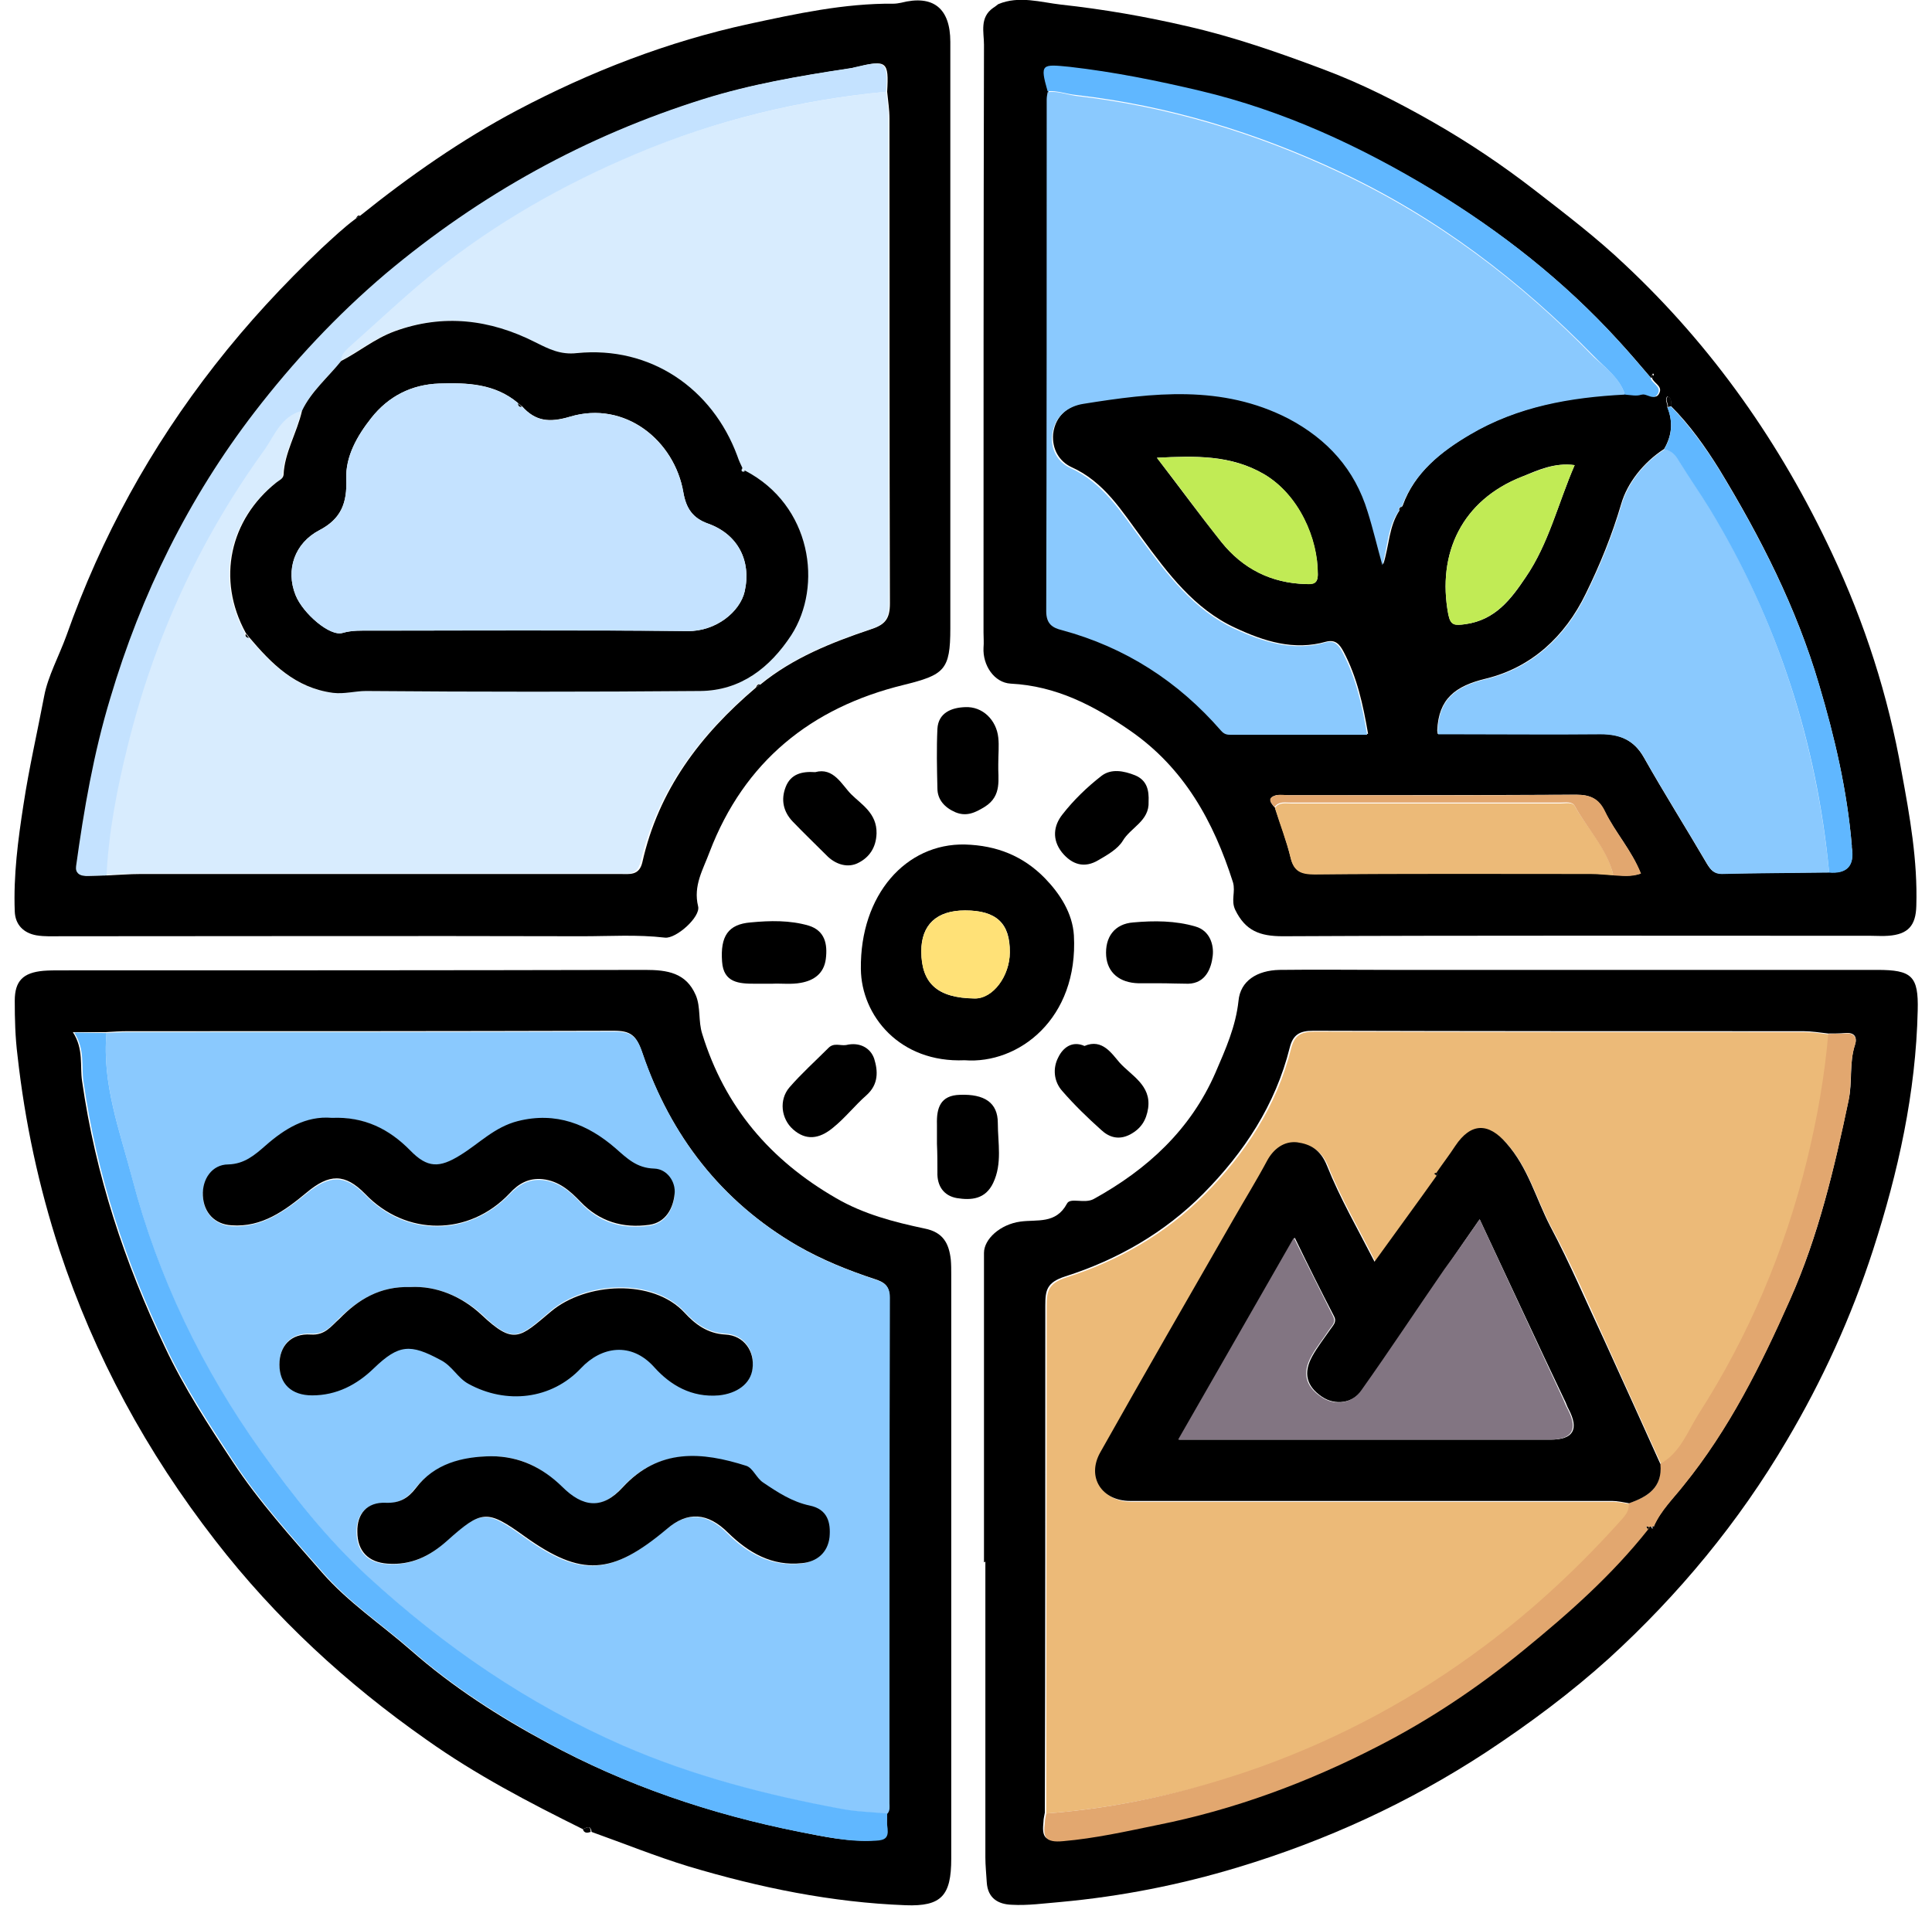 <?xml version="1.0" encoding="utf-8"?>
<!-- Generator: Adobe Illustrator 27.3.1, SVG Export Plug-In . SVG Version: 6.00 Build 0)  -->
<svg version="1.1" id="Layer_1" xmlns="http://www.w3.org/2000/svg" xmlns:xlink="http://www.w3.org/1999/xlink" x="0px" y="0px"
	 viewBox="0 0 419 413.4" style="enable-background:new 0 0 419 413.4;" xml:space="preserve">
<style type="text/css">
	.st0{fill:#030303;}
	.st1{fill:#8AC9FE;}
	.st2{fill:#ECBA78;}
	.st3{fill:#60B7FF;}
	.st4{fill:#C1EB55;}
	.st5{fill:#E2A76F;}
	.st6{fill:#D8ECFE;}
	.st7{fill:#C4E2FF;}
	.st8{fill:#FFE177;}
	.st9{fill:#D3E7F8;}
	.st10{fill:#827582;}
</style>
<g>
	<path d="M216.5,0.9c4.5-1.9,9.2-0.4,13.6,0.1c9.2,1,18.4,2.6,27.4,4.7c10.1,2.3,19.8,5.7,29.4,9.3c8.3,3.1,16.2,7.1,23.9,11.5
		c7.7,4.4,15,9.3,22.1,14.8c6.7,5.2,13.4,10.3,19.5,16.1c19.1,17.9,33.8,38.9,44.9,62.6c7.1,15.1,12.2,30.9,15.1,47.4
		c1.8,9.7,3.5,19.3,3.2,29.1c-0.1,4.3-1.8,6.2-6.1,6.5c-1.2,0.1-2.5,0-3.8,0c-42.5,0-85-0.1-127.5,0.1c-5,0-8.1-1.2-10.3-5.7
		c-1-2.1,0.1-3.9-0.5-6c-4.2-13.2-10.6-24.8-22.3-32.9c-7.8-5.4-16-9.7-25.9-10.2c-3.6-0.2-6.1-4-5.9-7.8c0.1-1.1,0-2.2,0-3.3
		c0-42.5,0-85,0.1-127.5c0-2.7-1-5.9,2-8C215.9,1.4,216.2,1.1,216.5,0.9L216.5,0.9z M361.6,88.3c1.3,3.2,1,6.2-0.7,9.1
		c-4.5,2.9-8,7.4-9.3,11.9c-2,6.8-4.6,13.2-7.7,19.5c-4.5,9.3-11.8,16-21.6,18.4c-6.7,1.6-10.3,4.4-10.6,11.2c0,0.1,0,0.3,0.1,0.8
		c1.3,0,2.7,0,4,0c10.4,0,20.8,0,31.2,0c4.1,0,7.3,1.2,9.5,5.1c4.4,7.8,9.2,15.4,13.7,23.1c0.8,1.3,1.5,2.1,3.1,2.1
		c7.8-0.1,15.5-0.2,23.3-0.3c3.9,0.4,5.6-1.4,5-5.4c0-0.1,0-0.3,0-0.4c-1-11.9-3.7-23.5-7.1-34.9c-4.9-16.7-12.7-32-21.7-46.8
		c-3-4.8-6.3-9.5-10.4-13.6c-0.1-0.7,0.3-1.7-0.8-2.1C360.9,86.8,361.8,87.6,361.6,88.3L361.6,88.3z M357.9,81.8
		c-2.3-2.7-4.6-5.4-7-8c-11.7-12.8-25.2-23.4-40-32.4c-15.8-9.5-32.4-17.2-50.4-21.5c-9.4-2.2-18.7-4.2-28.3-5.2
		c-6.1-0.7-6.6-0.7-4.8,5.3c-0.1,0.5-0.2,1.1-0.2,1.6c0,36.9,0,73.9-0.1,110.8c0,2.8,1.4,3.6,3.4,4.1c13.8,3.7,25.2,11.1,34.5,21.8
		c0.7,0.8,1.3,0.9,2.1,0.9c9.8,0,19.7,0,29.6,0c-1.1-6.4-2.4-12.3-5.3-17.8c-0.9-1.7-1.8-2.7-3.8-2.2c-7,2-13.5-0.1-19.7-3
		c-8.9-4.1-14.6-11.8-20.2-19.4c-4.4-5.9-8.2-12.3-15.4-15.5c-2.5-1.2-4.2-3.8-3.9-7.2c0.5-4.1,3.5-6.2,6.8-6.7
		c15-2.4,30-4.2,44.4,3.2c8.5,4.4,14.4,11,17.2,20.2c1.2,3.8,2.1,7.7,3.2,11.6c1.3-4.1,1.2-8.3,3.6-11.8c0.2-0.3,0.4-0.6,0.6-0.9
		c2.6-7.3,8.5-11.9,14.8-15.6c10.3-6,21.8-8.1,33.6-8.7c1.2,0.1,2.5,0.3,3.7,0.1c1.2-0.3,2.8,1.6,3.6-0.3c0.7-1.6-1.5-2.1-1.7-3.5
		c0.1-0.2,0.8-0.2,0.3-0.7C358.2,81.5,358.1,81.7,357.9,81.8L357.9,81.8z M276.5,175.2c1.2,3.6,2.5,7.1,3.4,10.8
		c0.7,3,2.4,3.6,5.2,3.6c20-0.1,39.9-0.1,59.9-0.1c1.6,0,3.3,0.2,4.9,0.3c1.9,0.1,3.8,0.4,5.9-0.3c-1.9-5-5.5-8.9-7.8-13.5
		c-1.3-2.7-3.1-3.6-6.2-3.6c-20.8,0.1-41.6,0.1-62.5,0.1c-0.8,0-1.7-0.1-2.5,0C274.7,173.1,275.6,174.2,276.5,175.2L276.5,175.2z
		 M341.5,100.9c-4.4-0.6-8,1.1-11.4,2.5c-13,5.1-18.5,16.6-16,29.9c0.5,2.4,1.4,2.4,3.7,2.1c6.5-0.9,9.9-5.4,13.1-10.2
		C335.9,117.9,337.9,109.2,341.5,100.9L341.5,100.9z M250.9,99.3c4.9,6.4,9.3,12.4,14,18.3c4.7,5.8,10.8,8.9,18.3,9.1
		c1.5,0,2.6,0,2.6-2.1c0-7.8-4.1-17.2-11.6-21.7C266.9,98.6,259.1,98.9,250.9,99.3L250.9,99.3z"/>
	<path d="M213.4,338.9c0-22.4,0-44.7,0-67.1c0-3,3.5-6.2,7.9-6.8c3.6-0.5,7.7,0.6,10.1-3.9c0.7-1.4,3.8,0.1,5.8-1
		c11.6-6.4,21-15,26.4-27.4c2.2-5.1,4.4-10,5-15.6c0.4-4.3,4-6.6,8.9-6.7c8.1-0.1,16.1,0,24.2,0c35.1,0,70.3,0,105.4,0
		c7.5,0,9,1.3,8.8,8.8c-0.4,17.8-4.2,35-9.7,52c-4.7,14.5-11,28.3-18.7,41.3c-10.4,17.7-23.4,33.4-38.5,47.2
		c-8.3,7.5-17.3,14.2-26.7,20.4c-16.8,11-34.7,19.2-53.9,25c-12.6,3.8-25.3,6.3-38.4,7.5c-3.6,0.3-7.1,0.8-10.6,0.6
		c-2.9-0.1-5.2-1.4-5.4-4.9c-0.1-1.8-0.3-3.6-0.3-5.4c0-21.4,0-42.8,0-64.2C213.6,338.9,213.5,338.9,213.4,338.9L213.4,338.9z
		 M358.7,331c1.5-3.4,4.2-6,6.4-8.8c9.9-12.2,16.8-26.1,23.1-40.3c6.2-13.8,9.6-28.5,12.7-43.2c0.9-4,0.1-8.1,1.4-12.1
		c0.5-1.5,0-2.7-2.1-2.5c-1.2,0.1-2.5,0.1-3.7,0.1c-1.8-0.2-3.6-0.5-5.4-0.5c-35.4,0-70.9,0-106.3-0.1c-3,0-4.4,0.9-5.1,3.7
		c-3.1,12.4-9.9,22.7-18.7,31.6c-8.4,8.5-18.7,14.4-30,18c-4,1.3-4.3,3-4.3,6.3c0,36.7,0,73.4-0.1,110c-0.1,0.7-0.3,1.3-0.3,2
		c-0.3,3,0,4.4,4,4c6.9-0.6,13.7-2.2,20.4-3.5c16.6-3.4,32.4-9.2,47.5-16.9c11.3-5.8,21.9-12.9,31.9-21c9.8-8,19.2-16.3,27.1-26.3
		l-0.1,0.1c0.1-0.5,0.4-0.7,0.9-0.6c0.1,0.2,0.2,0.4,0.3,0.6C358.7,331.5,358.7,331.3,358.7,331L358.7,331z"/>
	<path d="M126.4,396.8c-11.7-5.8-23.2-11.8-33.9-19.4c-17.4-12.2-32.8-26.4-45.8-43.2c-14.9-19.2-26.2-40-33.8-63
		c-4.5-13.8-7.5-27.8-9.1-42.2c-0.5-4-0.6-7.9-0.6-11.9c0-4.3,1.8-6.1,6.2-6.5c1.2-0.1,2.5-0.1,3.8-0.1c42.2,0,84.5,0,126.7-0.1
		c4.8,0,8.9,0.6,11,5.5c1.1,2.6,0.5,5.6,1.4,8.4c4.9,15.9,14.8,27.4,29,35.6c6,3.5,12.6,5.2,19.2,6.6c4.1,0.8,5.3,3.3,5.7,6.7
		c0.1,1.1,0.1,2.2,0.1,3.3c0,42.2,0,84.5,0,126.7c0,8-2.1,10.4-9.9,10.1c-16-0.6-31.6-3.8-47-8.4c-7.2-2.2-14.1-5-21.1-7.5
		C128.1,395.8,127.2,396.5,126.4,396.8L126.4,396.8z M192.3,393.4c0.6-0.7,0.5-1.6,0.5-2.4c0-36.5,0-73.1,0.1-109.6
		c0-2.6-1.3-3.3-3.1-3.9c-5.8-1.9-11.5-4.2-16.9-7.3c-16.5-9.6-27.5-23.9-33.6-41.8c-1.3-3.9-2.6-4.8-6.2-4.8
		c-35.2,0.1-70.3,0.1-105.5,0.1c-1.5,0-3,0.1-4.6,0.2h-7.2c2.4,3.7,1.5,7.3,2,10.6c2.9,20.3,9.2,39.4,18,57.8
		c4.1,8.7,9.3,16.7,14.6,24.7c5.7,8.7,12.7,16.4,19.5,24.2c5.6,6.4,12.8,11.2,19.2,16.8c9.1,8,19.1,14.4,29.5,20
		c17.1,9.3,35.5,15.5,54.5,19.3c5.4,1.1,11,2.3,16.6,1.9c2-0.1,2.8-0.6,2.5-2.6C192.3,395.7,192.4,394.6,192.3,393.4L192.3,393.4z"
		/>
	<path d="M78.1,46.8c10.7-8.6,22-16.5,34.1-22.9c15.9-8.4,32.7-14.9,50.2-18.7c10.2-2.2,20.7-4.5,31.4-4.4c0.5,0,1.1-0.1,1.6-0.2
		c7-1.8,10.7,1.2,10.7,8.5c0,37,0,73.9,0,110.9c0,5.4,0,10.8,0,16.3c0,9.1-1.3,10.1-10.2,12.3c-20,4.9-34.5,16.6-42,36.2
		c-1.4,3.8-3.6,7.3-2.5,11.8c0.6,2.3-4.8,7.1-7.2,6.8c-6-0.7-11.9-0.3-17.9-0.3c-37.7-0.1-75.3,0-113,0c-1.8,0-3.6,0.1-5.4-0.2
		c-2.8-0.5-4.6-2.3-4.7-5.2c-0.3-7.8,0.7-15.5,1.9-23.2c1.2-7.9,3-15.7,4.5-23.6c0.8-4.2,3.2-8.6,4.8-13C22,116.4,32.7,97,46.6,79.2
		c7.1-9.1,14.8-17.4,23.1-25.3c2.4-2.2,4.8-4.5,7.5-6.5C77.5,47.2,77.8,47,78.1,46.8L78.1,46.8z M163.9,149.2c0.3-0.2,0.6-0.5,1-0.7
		c7.1-5.8,15.4-9.1,24-12c3.1-1,4.1-2.3,4.1-5.6c-0.1-35.1-0.1-70.2-0.1-105.2c0-1.9-0.3-3.8-0.5-5.8c0.4-6.6-0.1-7-6.8-5.3
		c-0.5,0.1-1.1,0.2-1.6,0.3c-10.6,1.6-21,3.4-31.2,6.6c-25.5,8-48.4,20.6-68.9,37.9c-10.7,9-20,19.1-28.4,30
		c-14.4,18.6-24.6,39.5-31.3,62.1c-3.5,11.9-5.6,24.1-7.4,36.4c-0.2,1.3,0.7,2,2,2.1c1.5,0,3-0.1,4.6-0.1c2.3-0.1,4.7-0.3,7-0.3
		c34.7,0,69.4,0,104.1,0c2,0,4.1,0.4,4.8-2.5C142.8,171.4,151.9,159.4,163.9,149.2L163.9,149.2z"/>
	<path d="M209.2,230c-14.1,0.6-22.4-9.7-22.5-19.8c-0.2-16.1,9.8-27.3,22.6-27c6.9,0.2,12.6,2.5,17.3,7.3c3.3,3.4,6,7.6,6.3,12.4
		C233.9,221,220.9,230.9,209.2,230L209.2,230z M209.3,197.5c-6.2,0-9.5,3.1-9.5,8.9c0.1,6.9,3.4,10.1,11.6,10.2
		c3.9,0,7.6-4.9,7.6-10C219.1,200.3,216.1,197.5,209.3,197.5L209.3,197.5z"/>
	<path d="M203.2,248.1c0-1.4,0-2.8,0-4.2c-0.1-3.5,0.7-6.3,5-6.4c5.3-0.2,8.2,1.7,8.2,6.1c0,4.3,1,8.8-1,13
		c-1.7,3.6-4.8,3.8-7.9,3.3c-2.8-0.5-4.3-2.6-4.2-5.6C203.3,252.3,203.3,250.2,203.2,248.1C203.2,248.1,203.2,248.1,203.2,248.1
		L203.2,248.1z"/>
	<path d="M216.5,165.8c-0.1,3.1,0.9,6.8-2.9,9.2c-2.1,1.3-4,2.2-6.4,1.2c-2.3-1-3.9-2.7-3.9-5.2c-0.1-4.3-0.2-8.6,0-12.9
		c0.2-3.5,3.1-4.6,6-4.7c3.8-0.2,6.8,2.8,7.2,6.6C216.7,161.8,216.5,163.6,216.5,165.8L216.5,165.8z"/>
	<path d="M235.2,226.9c3.9-1.7,6,1.8,7.6,3.6c2.5,2.8,6.9,4.9,6.2,9.9c-0.4,2.6-1.5,4.4-3.9,5.7c-2.5,1.3-4.6,0.6-6.3-1
		c-2.9-2.6-5.8-5.4-8.4-8.4c-1.9-2.1-2.1-5-0.9-7.3C230.5,227.3,232.5,225.7,235.2,226.9L235.2,226.9z"/>
	<path d="M249.1,173.9c0.2,4.2-3.9,5.6-5.6,8.5c-1.1,1.8-3.4,3.1-5.3,4.2c-3,1.8-5.7,1-7.9-1.7c-2.2-2.8-1.8-5.8,0.1-8.2
		c2.4-3.1,5.4-6,8.5-8.4c2.1-1.6,4.8-1.1,7.3-0.1C248.8,169.3,249.2,171.5,249.1,173.9L249.1,173.9z"/>
	<path d="M251.5,213.3c-1.5,0-3.1,0-4.6,0c-4.1-0.1-6.7-2.3-7-5.9c-0.3-4.1,1.8-7,5.9-7.3c4.5-0.4,9.1-0.4,13.5,0.9
		c3.1,0.9,4,4,3.7,6.4c-0.3,2.6-1.5,5.9-5.3,6C255.6,213.4,253.6,213.3,251.5,213.3C251.5,213.3,251.5,213.3,251.5,213.3
		L251.5,213.3z"/>
	<path d="M183.5,226.7c2.9-0.7,5.3,0.6,6.1,3c0.8,2.6,1,5.5-1.7,7.9c-2.5,2.2-4.6,4.9-7.2,7c-3.1,2.6-6,2.8-8.7,0.4
		c-2.6-2.3-3.1-6.4-0.8-9.1c2.6-3,5.6-5.7,8.4-8.5C180.8,226.1,182.2,226.9,183.5,226.7L183.5,226.7z"/>
	<path d="M167.4,213.4c-1.2,0-2.5,0-3.7,0c-3.4,0-6.8-0.2-7.1-4.8c-0.4-5.5,1.3-8.1,6.2-8.5c4.2-0.4,8.5-0.5,12.6,0.7
		c3.5,1.1,4.1,4,3.7,7.2c-0.4,3.2-2.6,4.7-5.4,5.2C171.6,213.6,169.5,213.3,167.4,213.4C167.4,213.3,167.4,213.3,167.4,213.4
		L167.4,213.4z"/>
	<path d="M176.8,167.5c4-1.1,5.8,2.8,7.8,4.8c2.2,2.2,5.6,4.1,5.5,8.5c-0.1,3.2-1.7,5.2-3.8,6.3c-2.3,1.3-5.1,0.5-7.1-1.6
		c-2.4-2.4-4.9-4.8-7.3-7.3c-2-2.1-2.6-4.7-1.5-7.5C171.5,167.9,173.9,167.3,176.8,167.5L176.8,167.5z"/>
	<path class="st0" d="M126.4,396.8c0.8-0.3,1.7-1,1.7,0.6C127.5,397.6,126.7,397.8,126.4,396.8z"/>
	<path class="st0" d="M78.1,46.8c-0.3,0.2-0.6,0.4-0.9,0.6C77.4,47,77.6,46.6,78.1,46.8z"/>
	<path class="st1" d="M352.4,85.6c-11.8,0.6-23.3,2.6-33.6,8.7c-6.3,3.7-12.1,8.3-14.8,15.6c-0.5,0.1-0.8,0.3-0.6,0.9
		c-2.5,3.5-2.4,7.7-3.6,11.8c-1.1-3.9-2-7.8-3.2-11.6c-2.8-9.2-8.7-15.7-17.2-20.2C265,83.4,250,85.2,235,87.6
		c-3.3,0.5-6.3,2.6-6.8,6.7c-0.4,3.3,1.3,6,3.9,7.2c7.2,3.3,11,9.6,15.4,15.5c5.6,7.6,11.4,15.3,20.2,19.4c6.1,2.8,12.7,5,19.7,3
		c2-0.6,2.9,0.5,3.8,2.2c2.9,5.5,4.2,11.4,5.3,17.8c-9.9,0-19.7,0-29.6,0c-0.8,0-1.4-0.1-2.1-0.9c-9.3-10.7-20.8-18.1-34.5-21.8
		c-2-0.5-3.4-1.3-3.4-4.1C227,95.4,227,58.5,227,21.6c0-0.5,0.1-1.1,0.2-1.6c2.1-0.3,4.1,0.5,6.1,0.8c20.1,2.3,39.1,8.1,57.4,16.7
		c20.9,9.8,39,23.5,55,40C348.2,79.8,351.3,82,352.4,85.6L352.4,85.6z"/>
	<path class="st1" d="M396.7,189.3c-7.8,0.1-15.5,0.1-23.3,0.3c-1.6,0-2.3-0.8-3.1-2.1c-4.5-7.7-9.3-15.3-13.7-23.1
		c-2.2-3.9-5.3-5.1-9.5-5.1c-10.4,0.1-20.8,0-31.2,0c-1.4,0-2.7,0-4,0c-0.1-0.5-0.1-0.6-0.1-0.8c0.3-6.9,3.9-9.6,10.6-11.2
		c9.8-2.4,17.1-9.1,21.6-18.4c3.1-6.3,5.7-12.7,7.7-19.5c1.3-4.5,4.8-9.1,9.3-11.9c1.8,0.1,2.5,1.5,3.4,2.8
		c2.1,3.4,4.4,6.7,6.5,10.1C385.5,134.7,393.9,161,396.7,189.3L396.7,189.3z"/>
	<path class="st2" d="M349.9,189.9c-1.6-0.1-3.3-0.3-4.9-0.3c-20,0-39.9-0.1-59.9,0.1c-2.9,0-4.5-0.6-5.2-3.6
		c-0.9-3.7-2.3-7.2-3.4-10.8c0.8-1.3,2.2-1,3.4-1c19.5,0,39.1,0,58.6,0c1.1,0,2.6-0.4,3.1,0.7C344.4,179.9,348.6,184.1,349.9,189.9
		L349.9,189.9z"/>
	<path class="st3" d="M352.4,85.6c-1.1-3.6-4.3-5.8-6.7-8.3c-16-16.4-34.1-30.2-55-40c-18.3-8.6-37.3-14.4-57.4-16.7
		c-2.1-0.2-4-1-6.1-0.8c-1.7-6-1.3-5.9,4.8-5.3c9.6,1.1,19,3,28.3,5.2c18.1,4.3,34.7,12,50.4,21.5c14.8,9,28.3,19.6,40,32.4
		c2.4,2.6,4.7,5.3,7,8l0.2,0.2c0.2,1.4,2.4,1.9,1.7,3.5c-0.9,1.8-2.4,0-3.6,0.3C355,86,353.7,85.7,352.4,85.6L352.4,85.6z"/>
	<path class="st3" d="M396.7,189.3c-2.7-28.2-11.2-54.6-25.9-78.9c-2.1-3.4-4.4-6.7-6.5-10.1c-0.8-1.3-1.6-2.6-3.4-2.8
		c1.7-2.9,2-5.9,0.7-9.1c0.3-0.1,0.5-0.1,0.8-0.2c4,4.1,7.4,8.8,10.4,13.6c9,14.8,16.8,30.1,21.7,46.7c3.4,11.4,6.1,23,7.1,34.9
		c0,0.1,0,0.3,0,0.4C402.3,187.8,400.6,189.6,396.7,189.3L396.7,189.3z"/>
	<path class="st4" d="M341.5,100.9c-3.6,8.3-5.6,17-10.6,24.3c-3.2,4.7-6.6,9.3-13.1,10.2c-2.3,0.3-3.2,0.4-3.7-2.1
		c-2.5-13.3,3-24.8,16-29.9C333.6,102.1,337.1,100.3,341.5,100.9L341.5,100.9z"/>
	<path class="st4" d="M250.9,99.3c8.3-0.4,16.1-0.6,23.3,3.6c7.5,4.4,11.7,13.9,11.6,21.7c0,2.1-1,2.2-2.6,2.1
		c-7.5-0.2-13.7-3.3-18.3-9.1C260.2,111.7,255.8,105.6,250.9,99.3L250.9,99.3z"/>
	<path class="st5" d="M349.9,189.9c-1.4-5.8-5.6-10-8.4-15.1c-0.6-1-2-0.7-3.1-0.7c-19.5,0-39.1,0-58.6,0c-1.2,0-2.5-0.3-3.4,1
		c-0.8-1-1.8-2.1,0.5-2.6c0.8-0.2,1.7,0,2.5,0c20.8,0,41.6,0.1,62.5-0.1c3.1,0,4.9,0.9,6.2,3.6c2.2,4.6,5.8,8.5,7.8,13.5
		C353.7,190.3,351.8,190,349.9,189.9L349.9,189.9z"/>
	<path class="st0" d="M362.5,88.1c-0.3,0.1-0.5,0.1-0.8,0.2c0.2-0.8-0.7-1.5,0-2.3C362.8,86.5,362.3,87.4,362.5,88.1L362.5,88.1z"/>
	<path class="st0" d="M303.5,110.8c-0.2-0.6,0.2-0.8,0.6-0.9C303.9,110.2,303.7,110.5,303.5,110.8z"/>
	<path class="st0" d="M357.9,81.8c0.2-0.2,0.3-0.3,0.5-0.5c0.5,0.5-0.2,0.4-0.3,0.7L357.9,81.8L357.9,81.8z"/>
	<path class="st2" d="M226.9,393.4c0-36.7,0.1-73.4,0.1-110c0-3.3,0.3-5,4.3-6.3c11.3-3.6,21.6-9.5,30-18
		c8.8-8.9,15.6-19.2,18.7-31.6c0.7-2.8,2-3.7,5.1-3.7c35.4,0.1,70.9,0.1,106.3,0.1c1.8,0,3.6,0.3,5.4,0.5
		c-0.8,9.2-2.4,18.3-4.6,27.3c-4.8,19.6-12.6,38.1-23.5,55.1c-2.5,3.8-4,8.5-8.4,10.9c-4-8.8-8-17.7-12-26.5
		c-3.8-8.4-7.4-16.8-11.8-24.9c-3.2-6-4.9-12.7-9.5-18c-4-4.5-7.7-4.5-11.1,0.6c-1.3,1.9-2.7,3.8-4,5.7c-0.2,0-0.4,0.1-0.6,0.1
		c0.2,0.2,0.4,0.4,0.6,0.5c-4.5,6.1-8.9,12.3-13.5,18.7c-3.6-7.2-7.5-13.8-10.3-20.8c-1.4-3.5-3.7-4.7-6.5-5.1c-2.8-0.3-5,1.4-6.5,4
		c-2.4,4.3-4.9,8.5-7.3,12.7c-9.6,16.8-19.3,33.6-28.9,50.6c-3,5.3,0.4,10.5,6.5,10.5c34.8,0,69.7,0,104.5,0c1.2,0,2.5,0.3,3.7,0.5
		c0.1,1.4-0.5,2.3-1.3,3.3c-9.1,10.2-19.1,19.5-30,27.7c-14.8,11.1-31,19.8-48.3,26.1C258.5,388.6,242.9,392.2,226.9,393.4
		L226.9,393.4z"/>
	<path class="st5" d="M226.9,393.4c16-1.2,31.6-4.8,46.7-10.2c17.4-6.3,33.5-15,48.3-26.1c11-8.2,20.9-17.5,30-27.7
		c0.9-1,1.5-2,1.3-3.3c4.1-1.4,7.4-3.4,6.8-8.5c4.4-2.4,6-7.1,8.4-10.9c10.9-17,18.7-35.5,23.5-55.1c2.2-9,3.8-18.1,4.6-27.3
		c1.2-0.1,2.5,0,3.7-0.1c2-0.2,2.6,1,2.1,2.5c-1.3,3.9-0.6,8-1.4,12.1c-3.1,14.8-6.6,29.4-12.7,43.2c-6.3,14.2-13.2,28.1-23.1,40.3
		c-2.2,2.8-4.9,5.4-6.4,8.8c-0.1,0-0.3,0.1-0.4,0.1c-0.5-0.1-0.8,0.1-0.9,0.6c0.4-0.2,0.4-0.4,0-0.6c-0.1-0.1-0.3,0-0.4,0
		c0.1,0.2,0.3,0.4,0.5,0.5c-7.9,10-17.3,18.3-27.1,26.3c-9.9,8.1-20.5,15.2-31.9,21c-15,7.7-30.9,13.6-47.5,16.9
		c-6.8,1.4-13.5,2.9-20.4,3.5c-4,0.4-4.4-1-4-4C226.6,394.7,226.8,394.1,226.9,393.4L226.9,393.4z"/>
	<path class="st0" d="M358.3,331.2c0.1,0,0.3-0.1,0.4-0.1c0,0.2-0.1,0.5-0.1,0.8C358.5,331.6,358.4,331.4,358.3,331.2L358.3,331.2z"
		/>
	<path class="st1" d="M23.1,224.1c1.5-0.1,3-0.2,4.6-0.2c35.2,0,70.3,0,105.5-0.1c3.7,0,4.9,0.9,6.2,4.8
		c6.1,17.9,17.1,32.1,33.6,41.7c5.3,3.1,11,5.3,16.9,7.3c1.8,0.6,3.1,1.3,3.1,3.9c-0.1,36.5-0.1,73.1-0.1,109.6
		c0,0.8,0.2,1.7-0.5,2.4c-3.3-0.3-6.6-0.4-9.9-1c-16.2-3-32.1-7.1-47.3-13.7c-20.7-9-39-21.5-55.4-36.7
		c-8.8-8.1-16.1-17.5-23.1-27.1c-13-18-22.4-37.8-28-59.2C26,245.4,22.1,235.1,23.1,224.1L23.1,224.1z M106.5,315.9
		c-6.3,0.2-12.2,1.7-16.5,7c-1.7,2.1-3.5,3.3-6.5,3.2c-4.1-0.1-6.2,2.4-6.2,6.3c0.1,4.2,2.4,6.6,6.5,6.9c5.1,0.4,9.3-1.6,12.9-4.9
		c7.6-6.8,8.7-6.9,16.9-1c12.2,8.8,18.9,8.4,30.8-1.6c4.6-3.9,8.9-3.6,13.3,0.8c4.4,4.4,9.6,7.3,16,6.6c3.3-0.4,5.6-2.3,6-5.6
		c0.4-3.2-0.4-6-4.3-6.9c-3.8-0.8-7-2.9-10.1-5c-1.4-0.9-2.2-3.2-3.6-3.6c-9.7-3.1-19-3.9-26.9,4.7c-4.4,4.8-8.6,4.3-13.1-0.2
		C117.7,318.3,112.7,315.9,106.5,315.9L106.5,315.9z M89,279.2c-6.6-0.2-11.2,2.7-15.4,6.7c-1.7,1.7-3.1,3.6-6.2,3.4
		c-4.3-0.2-6.7,2.5-6.8,6.5c0,4.2,2.6,6.7,7.1,6.7c5.3,0,9.6-2.3,13.4-5.9c5.3-5.2,7.9-5.2,14.4-1.8c2.5,1.4,3.6,3.9,6.1,5.2
		c8.2,4.5,18,3.4,24.4-3.4c4.5-4.8,10.9-5.8,15.9-0.2c3.6,3.9,8.1,6.6,14,6.1c3.9-0.4,6.8-2.4,7.3-5.8c0.5-3.7-1.8-7.2-5.9-7.4
		c-3.9-0.2-6.6-2.3-8.8-4.7c-6.9-7.5-21.5-6.6-29-0.3c-6.8,5.8-8.1,7.5-15.1,0.7C100.1,281.2,94.6,278.9,89,279.2L89,279.2z
		 M72,242.6c-5.7-0.5-10.3,2.3-14.4,6.1c-2.3,2.1-4.5,4-8.1,4.1c-3.5,0.1-5.7,3.2-5.5,6.8c0.2,3.6,2.6,6.1,6.2,6.4
		c6.7,0.4,11.6-3.3,16.3-7.1c4.9-4,8.3-4.2,12.7,0.3c8.8,9.2,22.5,9.1,31.3-0.1c2-2.1,4.2-3.4,7.2-3.1c3.5,0.4,6,2.5,8.2,4.9
		c4.1,4.4,9.2,5.8,14.9,5c3.6-0.5,5.2-3.6,5.5-6.7c0.2-2.6-1.7-5.4-4.4-5.5c-3.8-0.1-5.9-2.2-8.4-4.4c-6.1-5.2-12.9-8-21.2-5.9
		c-5,1.2-8.4,4.8-12.5,7.4c-4.5,2.8-7.1,2.8-10.8-1C84.4,244.9,78.9,242.2,72,242.6L72,242.6z"/>
	<path class="st3" d="M23.1,224.1c-1,11,2.9,21.3,5.6,31.6c5.6,21.4,15.1,41.2,28,59.2c7,9.7,14.3,19,23.1,27.1
		c16.5,15.2,34.8,27.7,55.4,36.7c15.2,6.6,31.1,10.7,47.3,13.7c3.2,0.6,6.6,0.7,9.9,1c0,1.1-0.1,2.2,0.1,3.3c0.2,2-0.6,2.5-2.5,2.6
		c-5.7,0.4-11.2-0.9-16.6-1.9c-19.1-3.8-37.5-10-54.5-19.3c-10.4-5.7-20.4-12-29.5-20c-6.4-5.6-13.6-10.4-19.2-16.8
		c-6.8-7.8-13.8-15.5-19.5-24.2c-5.2-8-10.5-16-14.6-24.7c-8.8-18.4-15.1-37.5-18-57.8c-0.5-3.3,0.4-6.9-2-10.6L23.1,224.1
		L23.1,224.1z"/>
	<path class="st6" d="M192.2,19.9c0.2,1.9,0.5,3.8,0.5,5.8c0,35.1,0,70.2,0.1,105.2c0,3.3-0.9,4.6-4.1,5.6c-8.5,2.8-16.9,6.2-24,12
		c-0.6-0.2-0.8,0.2-1,0.7c-12,10.2-21.1,22.3-24.8,37.8c-0.7,3-2.8,2.5-4.8,2.5c-34.7,0-69.4,0-104.1,0c-2.3,0-4.7,0.2-7,0.3
		c0.5-9.5,2.3-18.9,4.6-28.1c5.7-23.2,15.5-44.6,29.5-64c2.3-3.2,3.8-7.5,8.3-8.7c-1.1,4.8-3.8,9.1-4.1,14.1c0,0.9-0.9,1.2-1.6,1.7
		c-10,8-13,20.8-6.6,32.5c-0.2,0.6,0.2,0.8,0.7,0.9c4.9,5.7,10,11,18.2,12.1c2.6,0.3,4.8-0.4,7.2-0.4c24.2,0.1,48.3,0.2,72.5,0
		c8.8-0.1,15.1-5,19.7-12.1c6.9-10.7,4.4-28.2-10-35.7c-0.2-0.2-0.4-0.4-0.6-0.6c-0.4-0.9-0.7-1.8-1.1-2.6
		c-5.4-14.6-18.8-23.8-34.8-22.3c-3.7,0.4-6.1-0.9-9.1-2.4c-9.7-4.9-19.8-6.2-30.5-2.3c-4.3,1.6-7.6,4.4-11.5,6.4
		c-0.1-1.2,0.6-2.1,1.5-2.8c6.2-5.5,12.2-11.2,18.6-16.4c13.3-10.7,28.1-19.1,43.8-25.7C155.3,26.1,173.5,21.7,192.2,19.9
		L192.2,19.9z"/>
	<path class="st7" d="M192.2,19.9c-18.8,1.8-36.9,6.2-54.3,13.5c-15.7,6.6-30.5,15-43.8,25.7C87.7,64.3,81.7,70,75.5,75.5
		c-0.8,0.8-1.6,1.6-1.5,2.8c-2.9,3.5-6.5,6.5-8.5,10.8c-4.6,1.2-6,5.5-8.3,8.7c-14,19.4-23.8,40.8-29.5,64
		c-2.3,9.2-4.1,18.5-4.6,28.1c-1.5,0-3,0.1-4.6,0.1c-1.3,0-2.2-0.7-2-2.1c1.7-12.3,3.8-24.5,7.4-36.4c6.7-22.6,17-43.5,31.3-62.1
		c8.4-10.9,17.7-20.9,28.4-30c20.6-17.3,43.4-29.9,68.9-37.9c10.2-3.2,20.7-5,31.2-6.6c0.5-0.1,1.1-0.1,1.6-0.3
		C192.1,13,192.6,13.3,192.2,19.9L192.2,19.9z"/>
	<path class="st0" d="M163.9,149.2c0.2-0.4,0.4-0.9,1-0.7C164.5,148.7,164.2,148.9,163.9,149.2z"/>
	<path class="st8" d="M209.3,197.5c6.8,0,9.7,2.8,9.7,9.1c0,5.1-3.6,10.1-7.6,10c-8.2-0.1-11.6-3.4-11.6-10.2
		C199.8,200.6,203.2,197.5,209.3,197.5L209.3,197.5z"/>
	<path d="M360.1,317.6c0.5,5.1-2.8,7.1-6.8,8.5c-1.2-0.2-2.5-0.5-3.7-0.5c-34.8,0-69.6,0-104.5,0c-6.1,0-9.5-5.1-6.5-10.5
		c9.5-16.9,19.2-33.7,28.9-50.6c2.4-4.2,5-8.4,7.3-12.7c1.4-2.6,3.7-4.3,6.5-4c2.9,0.4,5.1,1.6,6.5,5.1c2.8,7,6.6,13.6,10.3,20.8
		c4.6-6.4,9.1-12.5,13.5-18.7c0-0.2,0-0.4,0-0.7c1.3-1.9,2.7-3.7,4-5.7c3.4-5.1,7.2-5.1,11.1-0.6c4.7,5.3,6.4,12,9.5,18
		c4.3,8.1,7.9,16.6,11.8,24.9C352.1,299.9,356.1,308.7,360.1,317.6L360.1,317.6z M320.9,264.5c-2.8,4-5.2,7.5-7.5,10.9
		c-6,8.7-11.8,17.5-17.9,26.1c-2.1,3-6,3.4-8.8,1.5c-3.4-2.3-4.1-5.2-2.1-8.8c1.1-2,2.6-3.9,3.9-5.8c0.6-0.9,1.5-1.6,0.8-2.9
		c-2.8-5.4-5.5-10.8-8.5-17c-8.6,15-16.7,29.1-25.1,43.8h5.2c25.1,0,50.2,0,75.4,0c4.9,0,6.2-2.2,3.9-6.6c-0.4-0.7-0.6-1.5-1-2.2
		C333.1,290.7,327.2,277.9,320.9,264.5L320.9,264.5z"/>
	<path class="st0" d="M311.6,254.4c0,0.2,0,0.4,0,0.7c-0.2-0.2-0.4-0.4-0.6-0.5C311.2,254.5,311.4,254.4,311.6,254.4L311.6,254.4z"
		/>
	<path class="st0" d="M357.5,331.7c-0.1-0.2-0.3-0.4-0.5-0.5c0.1,0,0.3-0.1,0.4,0c0.3,0.2,0.3,0.4,0,0.6L357.5,331.7L357.5,331.7z"
		/>
	<path d="M106.5,315.9c6.2,0,11.2,2.5,15.4,6.6c4.5,4.5,8.7,5,13.1,0.2c7.9-8.6,17.2-7.8,26.9-4.7c1.4,0.5,2.2,2.7,3.6,3.6
		c3.1,2.1,6.3,4.2,10.1,5c3.9,0.8,4.6,3.7,4.3,6.9c-0.4,3.3-2.7,5.3-6,5.6c-6.5,0.7-11.6-2.3-16-6.6c-4.4-4.4-8.8-4.7-13.3-0.8
		c-11.9,10-18.5,10.4-30.8,1.6c-8.2-5.9-9.3-5.8-16.9,1c-3.7,3.3-7.8,5.3-12.9,4.9c-4.1-0.3-6.5-2.7-6.5-6.9
		c-0.1-3.9,2.1-6.5,6.2-6.3c3,0.1,4.8-1,6.5-3.2C94.2,317.5,100.2,316,106.5,315.9L106.5,315.9z"/>
	<path d="M89,279.2c5.6-0.3,11.1,2,15.4,6c7.1,6.7,8.3,5,15.1-0.7c7.5-6.3,22.1-7.2,29,0.3c2.2,2.4,4.9,4.5,8.8,4.7
		c4.1,0.2,6.4,3.7,5.9,7.4c-0.4,3.3-3.4,5.4-7.3,5.8c-5.9,0.5-10.5-2.2-14-6.1c-5-5.6-11.5-4.5-15.9,0.2c-6.4,6.8-16.2,7.9-24.4,3.4
		c-2.4-1.3-3.5-3.9-6.1-5.2c-6.5-3.5-9-3.4-14.4,1.8c-3.7,3.6-8.1,5.9-13.4,5.9c-4.5,0-7.1-2.5-7.1-6.7c0-4,2.5-6.8,6.8-6.5
		c3.1,0.2,4.4-1.8,6.2-3.4C77.7,281.9,82.4,279,89,279.2L89,279.2z"/>
	<path d="M72,242.5c7-0.3,12.4,2.4,17,7.1c3.7,3.8,6.3,3.8,10.8,1c4.1-2.5,7.4-6.1,12.5-7.4c8.3-2.1,15.2,0.7,21.2,5.9
		c2.5,2.2,4.6,4.3,8.4,4.4c2.8,0.1,4.7,2.9,4.4,5.5c-0.3,3.1-1.9,6.2-5.5,6.7c-5.7,0.8-10.8-0.7-14.9-5c-2.3-2.4-4.7-4.5-8.2-4.9
		c-3-0.3-5.2,0.9-7.2,3.1c-8.8,9.3-22.5,9.3-31.3,0.1c-4.4-4.5-7.8-4.4-12.7-0.3c-4.7,3.9-9.7,7.6-16.3,7.1c-3.6-0.2-6-2.7-6.2-6.4
		c-0.2-3.6,2-6.8,5.5-6.8c3.5-0.1,5.7-2,8.1-4.1C61.7,244.9,66.3,242,72,242.5L72,242.5z"/>
	<path d="M65.5,89.1c2-4.2,5.6-7.2,8.5-10.8c3.9-2,7.2-4.8,11.5-6.4c10.6-3.9,20.8-2.6,30.5,2.3c3,1.5,5.5,2.8,9.1,2.4
		c16-1.6,29.4,7.7,34.8,22.3c0.3,0.9,0.7,1.8,1.1,2.6c-0.2,0.6,0.1,0.8,0.6,0.6c14.4,7.5,16.9,25,10,35.7c-4.6,7-10.9,12-19.7,12.1
		c-24.2,0.2-48.3,0.2-72.5,0c-2.4,0-4.7,0.7-7.2,0.4c-8.2-1.1-13.3-6.3-18.2-12.1c-0.2-0.3-0.5-0.6-0.7-0.9
		c-6.4-11.7-3.4-24.6,6.6-32.6c0.6-0.5,1.5-0.8,1.6-1.7C61.7,98.2,64.4,93.9,65.5,89.1L65.5,89.1z M113.2,88.1
		c-0.3-0.2-0.6-0.4-0.9-0.7c-5-4.2-10.9-4.4-17-4.2c-6.1,0.2-11.1,2.8-14.8,7.5c-3,3.8-5.6,8.3-5.4,13.2c0.2,5.2-1.1,8.6-5.8,11.1
		c-5.4,2.8-7.4,8.6-5.2,14.1c1.6,4,7.5,9,10.2,8.2c2.1-0.6,4.1-0.5,6.1-0.5c22.9,0,45.8-0.2,68.7,0.1c6.2,0.1,11.4-4.2,12.4-8.6
		c1.5-6.7-1.5-12.4-7.9-14.7c-3.4-1.2-4.8-3.3-5.4-6.8c-1.9-11.2-12.6-20-24.6-16.4C119.1,91.7,116.1,91.4,113.2,88.1z"/>
	<path class="st0" d="M53.3,137.5c0.2,0.3,0.5,0.6,0.7,0.9C53.5,138.3,53.1,138.1,53.3,137.5z"/>
	<path class="st9" d="M161.5,102.3c-0.6,0.1-0.8-0.1-0.6-0.6C161.1,101.9,161.3,102.1,161.5,102.3z"/>
	<path class="st10" d="M320.9,264.5c6.2,13.4,12.2,26.2,18.1,39c0.3,0.7,0.6,1.5,1,2.2c2.3,4.4,1,6.6-3.9,6.6c-25.1,0-50.2,0-75.4,0
		h-5.2c8.4-14.7,16.6-28.9,25.1-43.8c3.1,6.2,5.8,11.6,8.5,17c0.7,1.4-0.2,2-0.8,2.9c-1.3,2-2.8,3.8-3.9,5.8c-2,3.6-1.3,6.5,2.1,8.8
		c2.8,2,6.7,1.6,8.8-1.5c6.1-8.6,11.9-17.4,17.9-26.1C315.7,272,318.1,268.5,320.9,264.5L320.9,264.5z"/>
	<path class="st7" d="M113.2,88.2c3,3.2,5.9,3.6,10.4,2.2c11.9-3.6,22.7,5.3,24.6,16.4c0.6,3.4,2,5.6,5.4,6.8
		c6.4,2.3,9.4,8.1,7.9,14.7c-1,4.4-6.3,8.7-12.4,8.6c-22.9-0.2-45.8-0.1-68.7-0.1c-2,0-4-0.1-6.1,0.5c-2.7,0.9-8.6-4.2-10.2-8.2
		c-2.2-5.5-0.2-11.3,5.2-14.1c4.7-2.4,6-5.9,5.8-11.1c-0.2-4.9,2.4-9.4,5.4-13.2c3.7-4.7,8.7-7.3,14.8-7.5c6.1-0.2,12,0.1,17,4.2
		C112.4,88,112.6,88.3,113.2,88.2L113.2,88.2z"/>
	<path class="st0" d="M113.2,88.2c-0.6,0.2-0.8-0.2-0.9-0.7C112.5,87.7,112.8,87.9,113.2,88.2z"/>
</g>
</svg>
